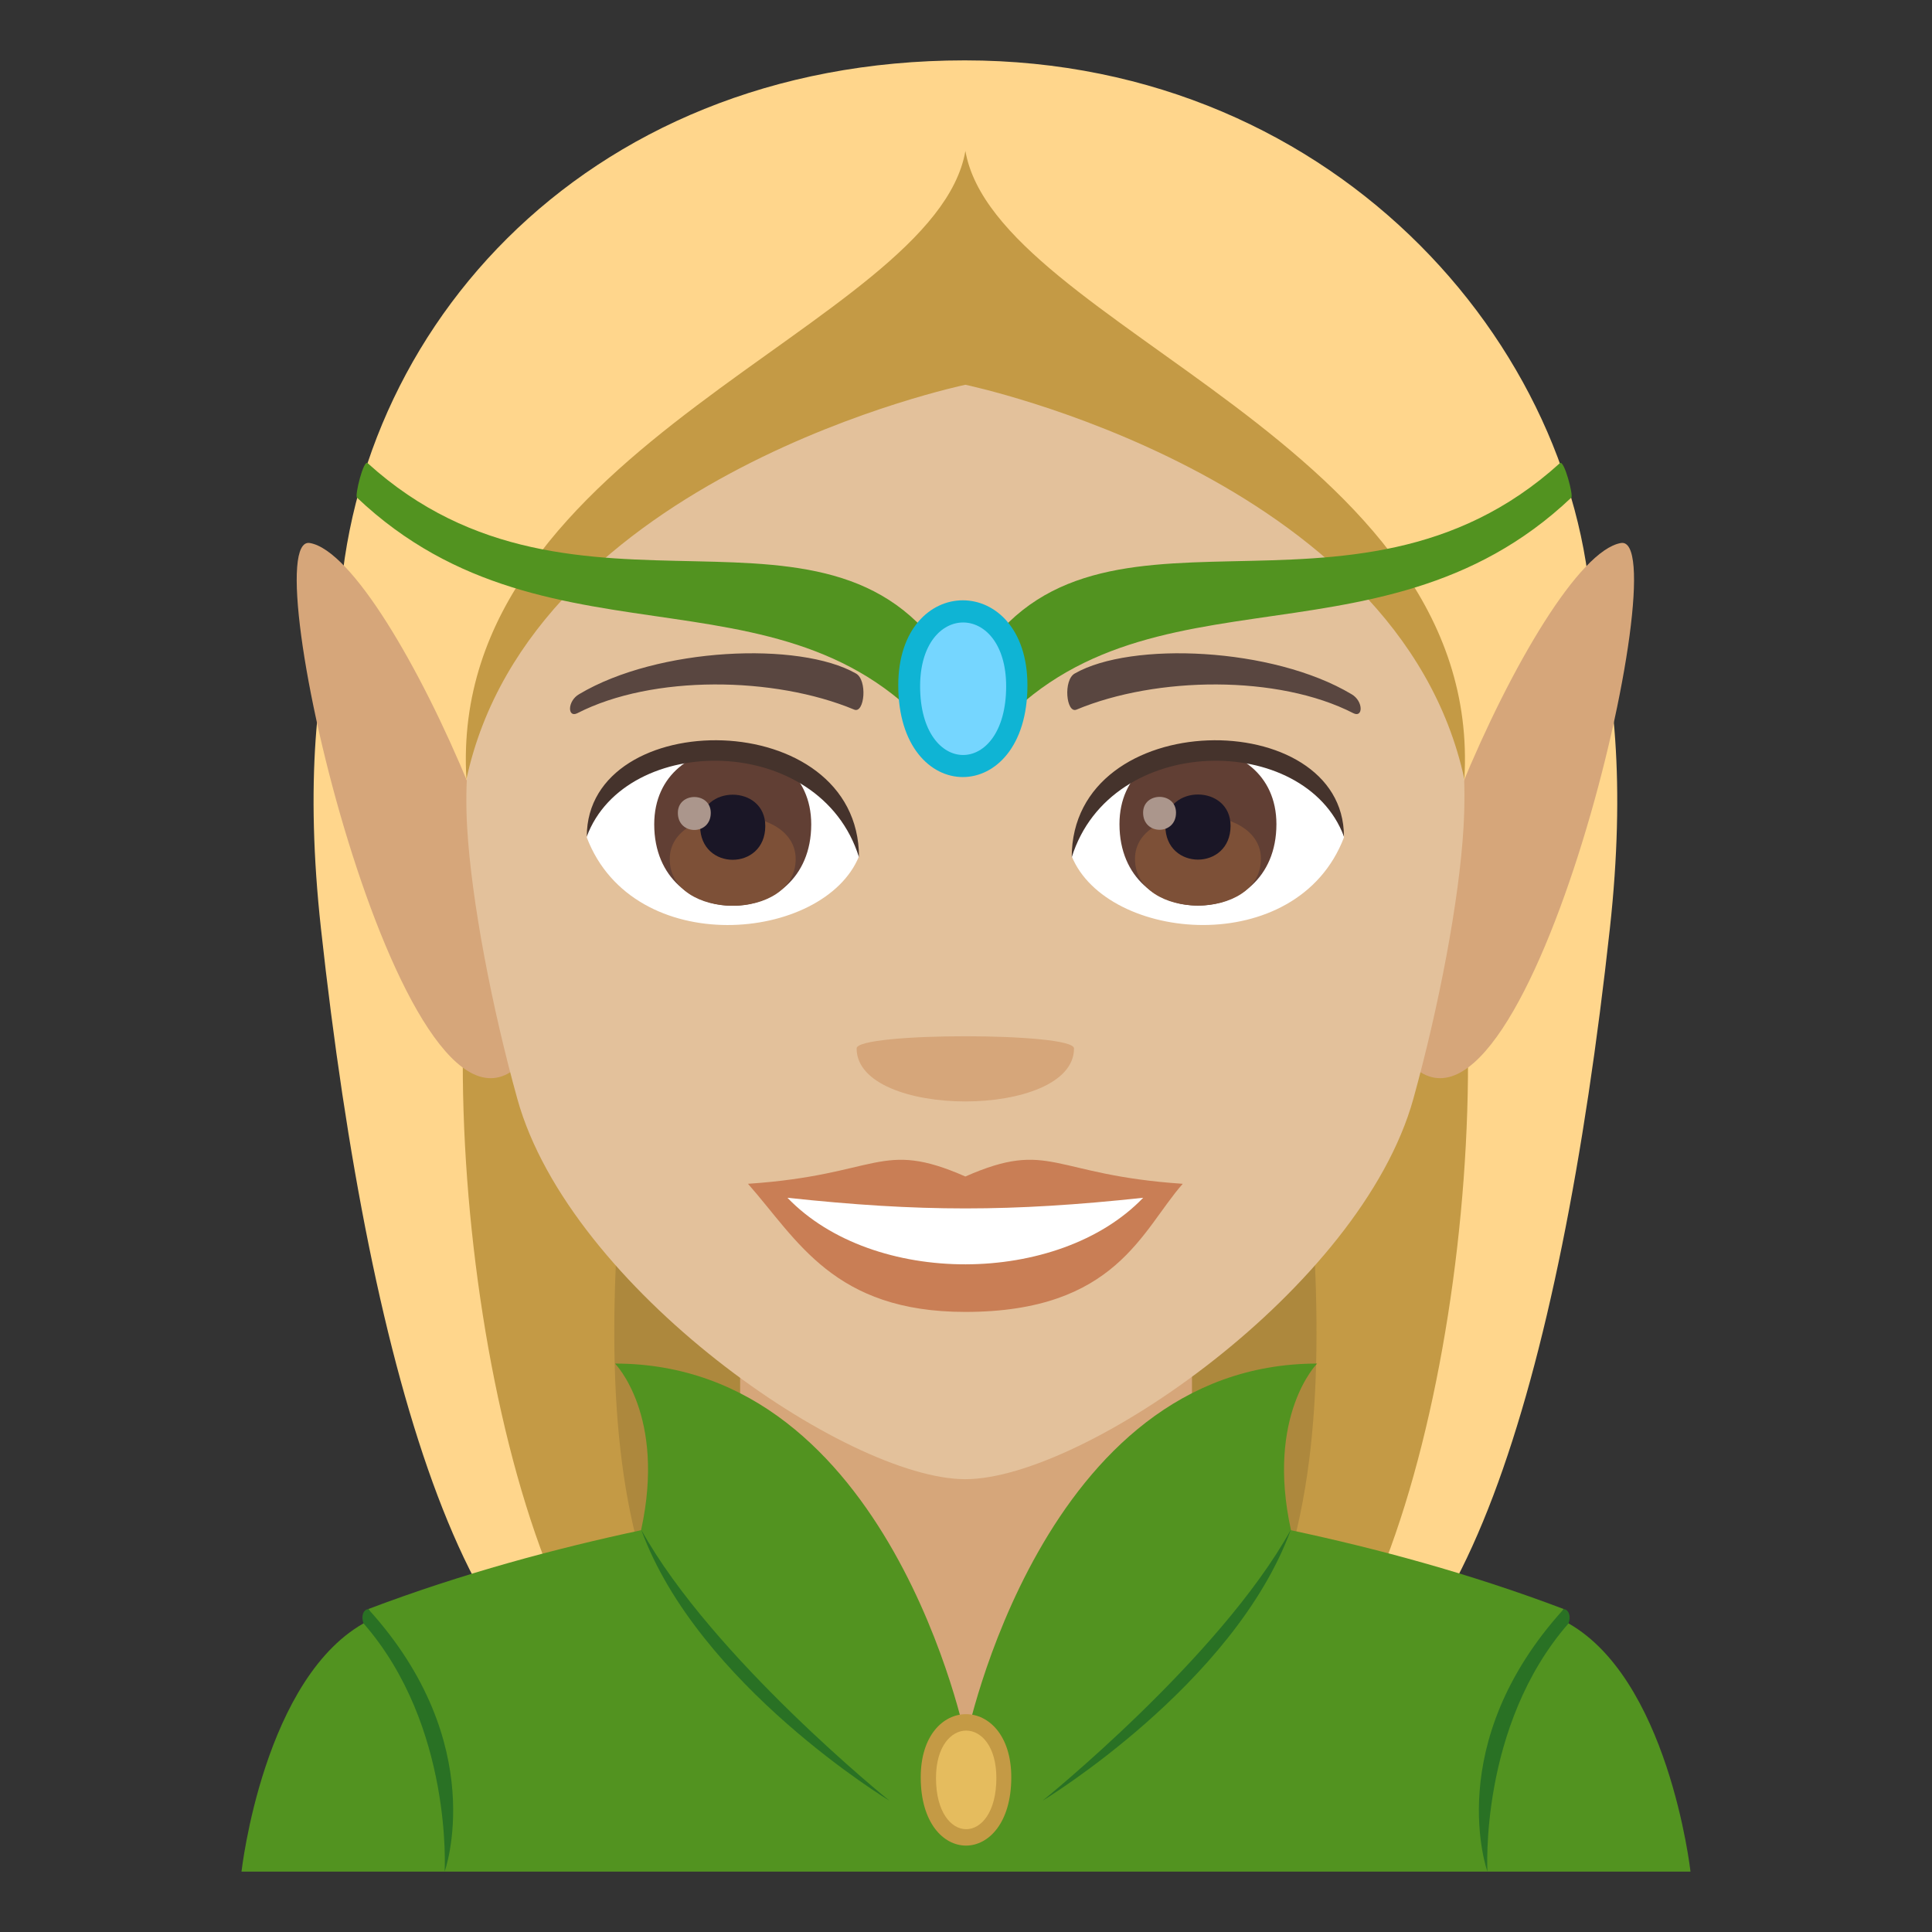<?xml version="1.0" encoding="utf-8"?>
<!-- Generator: Adobe Illustrator 15.0.0, SVG Export Plug-In . SVG Version: 6.00 Build 0)  -->
<!DOCTYPE svg PUBLIC "-//W3C//DTD SVG 1.1//EN" "http://www.w3.org/Graphics/SVG/1.1/DTD/svg11.dtd">
<svg version="1.1" id="Layer_1" xmlns:x="http://ns.adobe.com/Extensibility/1.0/" xmlns:i="http://ns.adobe.com/AdobeIllustrator/10.0/" xmlns:graph="http://ns.adobe.com/Graphs/1.0/"
	 xmlns="http://www.w3.org/2000/svg" xmlns:xlink="http://www.w3.org/1999/xlink" xmlns:a="http://ns.adobe.com/AdobeSVGViewerExtensions/3.0/"
	 x="0px" y="0px" width="64px" height="64px" viewBox="0 0 64 64" enable-background="new 0 0 64 64" xml:space="preserve">
<rect x="0" y="0" width="64" height="64" fill="#333333" stroke="none"/>
<path fill="#AD883D" d="M43.408,9.717c7.92,48.295,7.193,47.262-9.475,47.262C42.416,49.617,25.488,9.061,43.408,9.717z"/>
<path fill="#C49A45" d="M47.264,8.969c8.447,33.383-0.018,46.463-3.633,48.01h-4.072C51.43,46.064,31.875,8.246,47.264,8.969z"/>
<path fill="#FFD68C" d="M47.67,26.908c2.445,8.486,0.025,25.902-5.039,30.07c5.613,0,9.033-11.041,10.699-26.229
	C55.414,11.773,43.311,11.764,47.67,26.908z"/>
<path fill="#AD883D" d="M20.551,9.717c-7.918,48.295-7.193,47.262,9.475,47.262C21.545,49.617,38.473,9.061,20.551,9.717z"/>
<path fill="#C49A45" d="M16.697,8.969c-8.447,33.383,0.018,46.463,3.633,48.01h4.072C12.531,46.064,32.086,8.246,16.697,8.969z"/>
<path fill="#FFD68C" d="M16.291,26.908c-2.447,8.486-0.025,25.902,5.039,30.07c-5.613,0-9.033-11.041-10.699-26.229
	C8.547,11.773,20.648,11.764,16.291,26.908z"/>
<path fill="#FFD68C" d="M31.959,2c-12.756,0-20.746,9.301-20.746,19.258l0.965,6.162h39.604l0.967-6.162
	C52.748,11.914,44.455,2,31.959,2z"/>
<polygon fill="#D6A67A" points="24.518,51.018 32,57.637 39.486,51.018 39.486,43.965 24.518,43.965 "/>
<path fill="#529320" d="M51.801,53.691c-0.074-0.037-0.09-0.309,0-0.389c-3.119-1.184-6.225-2.012-9.035-2.611
	c-0.836-3.807,0.865-5.521,0.865-5.521C34.506,45.17,32,57.637,32,57.637S29.496,45.17,20.373,45.17c0,0,1.699,1.715,0.863,5.521
	c-2.811,0.6-5.916,1.428-9.037,2.611c0.092,0.08,0.076,0.352,0,0.389C8.73,55.475,8,62,8,62h48C56,62,55.27,55.475,51.801,53.691z"
	/>
<path fill="#297124" d="M51.801,53.303C47.742,57.773,49.273,62,49.273,62s-0.281-4.824,2.686-8.223
	C52.055,53.523,51.951,53.314,51.801,53.303z"/>
<path fill="#297124" d="M34.537,59.65c0,0,5.865-4.727,8.221-8.969C40.879,55.816,34.537,59.65,34.537,59.65z"/>
<path fill="#297124" d="M12.199,53.303C16.26,57.773,14.729,62,14.729,62s0.281-4.824-2.686-8.223
	C11.947,53.523,12.049,53.314,12.199,53.303z"/>
<path fill="#297124" d="M29.463,59.65c0,0-5.863-4.727-8.219-8.969C23.123,55.816,29.463,59.65,29.463,59.65z"/>
<path fill="#C49A45" d="M33.5,58.877c0,3.014-3,3.014-3,0C30.5,56.086,33.5,56.086,33.5,58.877z"/>
<path fill="#E5BC5E" d="M33.006,58.898c0,2.262-2,2.262-2,0C31.006,56.805,33.006,56.805,33.006,58.898z"/>
<path fill="#D6A67A" d="M10.264,17.988c-1.945-0.33,3.035,20.932,6.92,17.314C19.318,33.314,13.018,18.459,10.264,17.988z"/>
<path fill="#D6A67A" d="M53.695,17.988c-2.752,0.471-9.055,15.326-6.92,17.314C50.66,38.918,55.639,17.658,53.695,17.988z"/>
<path fill="#E3C19B" d="M31.979,7.801c-3.91,8.021-17.203,7.455-16.504,19.611c0.143,2.443,0.822,5.969,1.662,8.988
	c1.74,6.277,10.928,12.6,14.84,12.6s13.1-6.322,14.842-12.6c0.838-3.02,1.518-6.545,1.662-8.988
	C49.178,15.256,37.871,17.316,31.979,7.801z"/>
<path fill="#C97E55" d="M31.979,38.973c-2.822-1.24-2.844-0.051-7.201,0.242c1.637,1.855,2.84,4.244,7.199,4.244
	c5.002,0,5.848-2.711,7.203-4.244C34.82,38.922,34.801,37.732,31.979,38.973z"/>
<path fill="#FFFFFF" d="M26.086,39.678c2.844,2.959,8.977,2.92,11.783,0C33.492,40.148,30.465,40.148,26.086,39.678z"/>
<path fill="#594640" d="M44.771,22.996c-2.615-1.561-7.307-1.75-9.164-0.688c-0.395,0.213-0.287,1.34,0.053,1.199
	c2.648-1.104,6.682-1.158,9.168,0.117C45.16,23.795,45.168,23.223,44.771,22.996z"/>
<path fill="#594640" d="M19.184,22.996c2.615-1.561,7.307-1.75,9.166-0.688c0.395,0.213,0.289,1.34-0.053,1.199
	c-2.648-1.104-6.68-1.158-9.168,0.117C18.795,23.795,18.789,23.223,19.184,22.996z"/>
<path fill="#D6A67A" d="M35.578,34.73c0,2.342-7.201,2.342-7.201,0C28.377,34.193,35.578,34.193,35.578,34.73z"/>
<path fill="#FFFFFF" d="M44.52,27.742c-1.553,4.061-7.861,3.465-9.018,0.623C36.379,23.801,43.666,23.41,44.52,27.742z"/>
<path fill="#613F34" d="M37.084,27.301c0,3.596,5.199,3.596,5.199,0C42.283,23.963,37.084,23.963,37.084,27.301z"/>
<path fill="#7D5037" d="M37.598,28.451c0,2.063,4.172,2.063,4.172,0C41.77,26.537,37.598,26.537,37.598,28.451z"/>
<path fill="#1A1626" d="M38.604,27.357c0,1.492,2.16,1.492,2.16,0C40.764,25.973,38.604,25.973,38.604,27.357z"/>
<path fill="#AB968C" d="M37.867,26.922c0,0.754,1.09,0.754,1.09,0C38.957,26.223,37.867,26.223,37.867,26.922z"/>
<path fill="#45332C" d="M44.52,27.711c0-4.361-9.018-4.361-9.018,0.691C36.789,24.256,43.232,24.256,44.52,27.711z"/>
<path fill="#FFFFFF" d="M19.438,27.742c1.551,4.061,7.861,3.467,9.018,0.623C27.58,23.801,20.291,23.41,19.438,27.742z"/>
<path fill="#613F34" d="M21.672,27.307c0,3.596,5.201,3.596,5.201,0C26.873,23.969,21.672,23.969,21.672,27.307z"/>
<path fill="#7D5037" d="M22.186,28.457c0,2.063,4.172,2.063,4.172,0C26.357,26.543,22.186,26.543,22.186,28.457z"/>
<path fill="#1A1626" d="M23.193,27.363c0,1.492,2.158,1.492,2.158,0C25.352,25.979,23.193,25.979,23.193,27.363z"/>
<path fill="#AB968C" d="M22.455,26.928c0,0.754,1.09,0.754,1.09,0C23.545,26.227,22.455,26.227,22.455,26.928z"/>
<path fill="#45332C" d="M19.438,27.711c0-4.361,9.018-4.361,9.018,0.689C27.168,24.256,20.725,24.256,19.438,27.711z"/>
<path fill="#C49A45" d="M31.98,5c-1.02,5.84-17.193,9.709-16.529,20.814C17.619,15.738,31.98,12.746,31.98,12.746
	s14.361,2.992,16.529,13.068C49.174,14.709,32.998,10.84,31.98,5z"/>
<path fill="#529320" d="M31.592,22.197c-3.893-6.779-12.457-0.547-19.414-6.855c-0.137-0.125-0.428,1.072-0.354,1.141
	c6.512,6.17,14.764,1.637,19.768,8.656C31.93,25.615,32.063,23.018,31.592,22.197z"/>
<path fill="#529320" d="M32.203,25.139c5.002-7.02,13.338-2.486,19.85-8.656c0.072-0.068-0.24-1.266-0.379-1.141
	c-6.957,6.309-15.58,0.076-19.471,6.855C31.73,23.018,31.863,25.615,32.203,25.139z"/>
<path fill="#0FB4D4" d="M34.035,22.703c0,4.051-4.279,4.051-4.279,0C29.756,18.947,34.035,18.947,34.035,22.703z"/>
<path fill="#75D6FF" d="M33.33,22.734c0,3.035-2.85,3.035-2.85,0C30.48,19.916,33.33,19.916,33.33,22.734z"/>
</svg>
